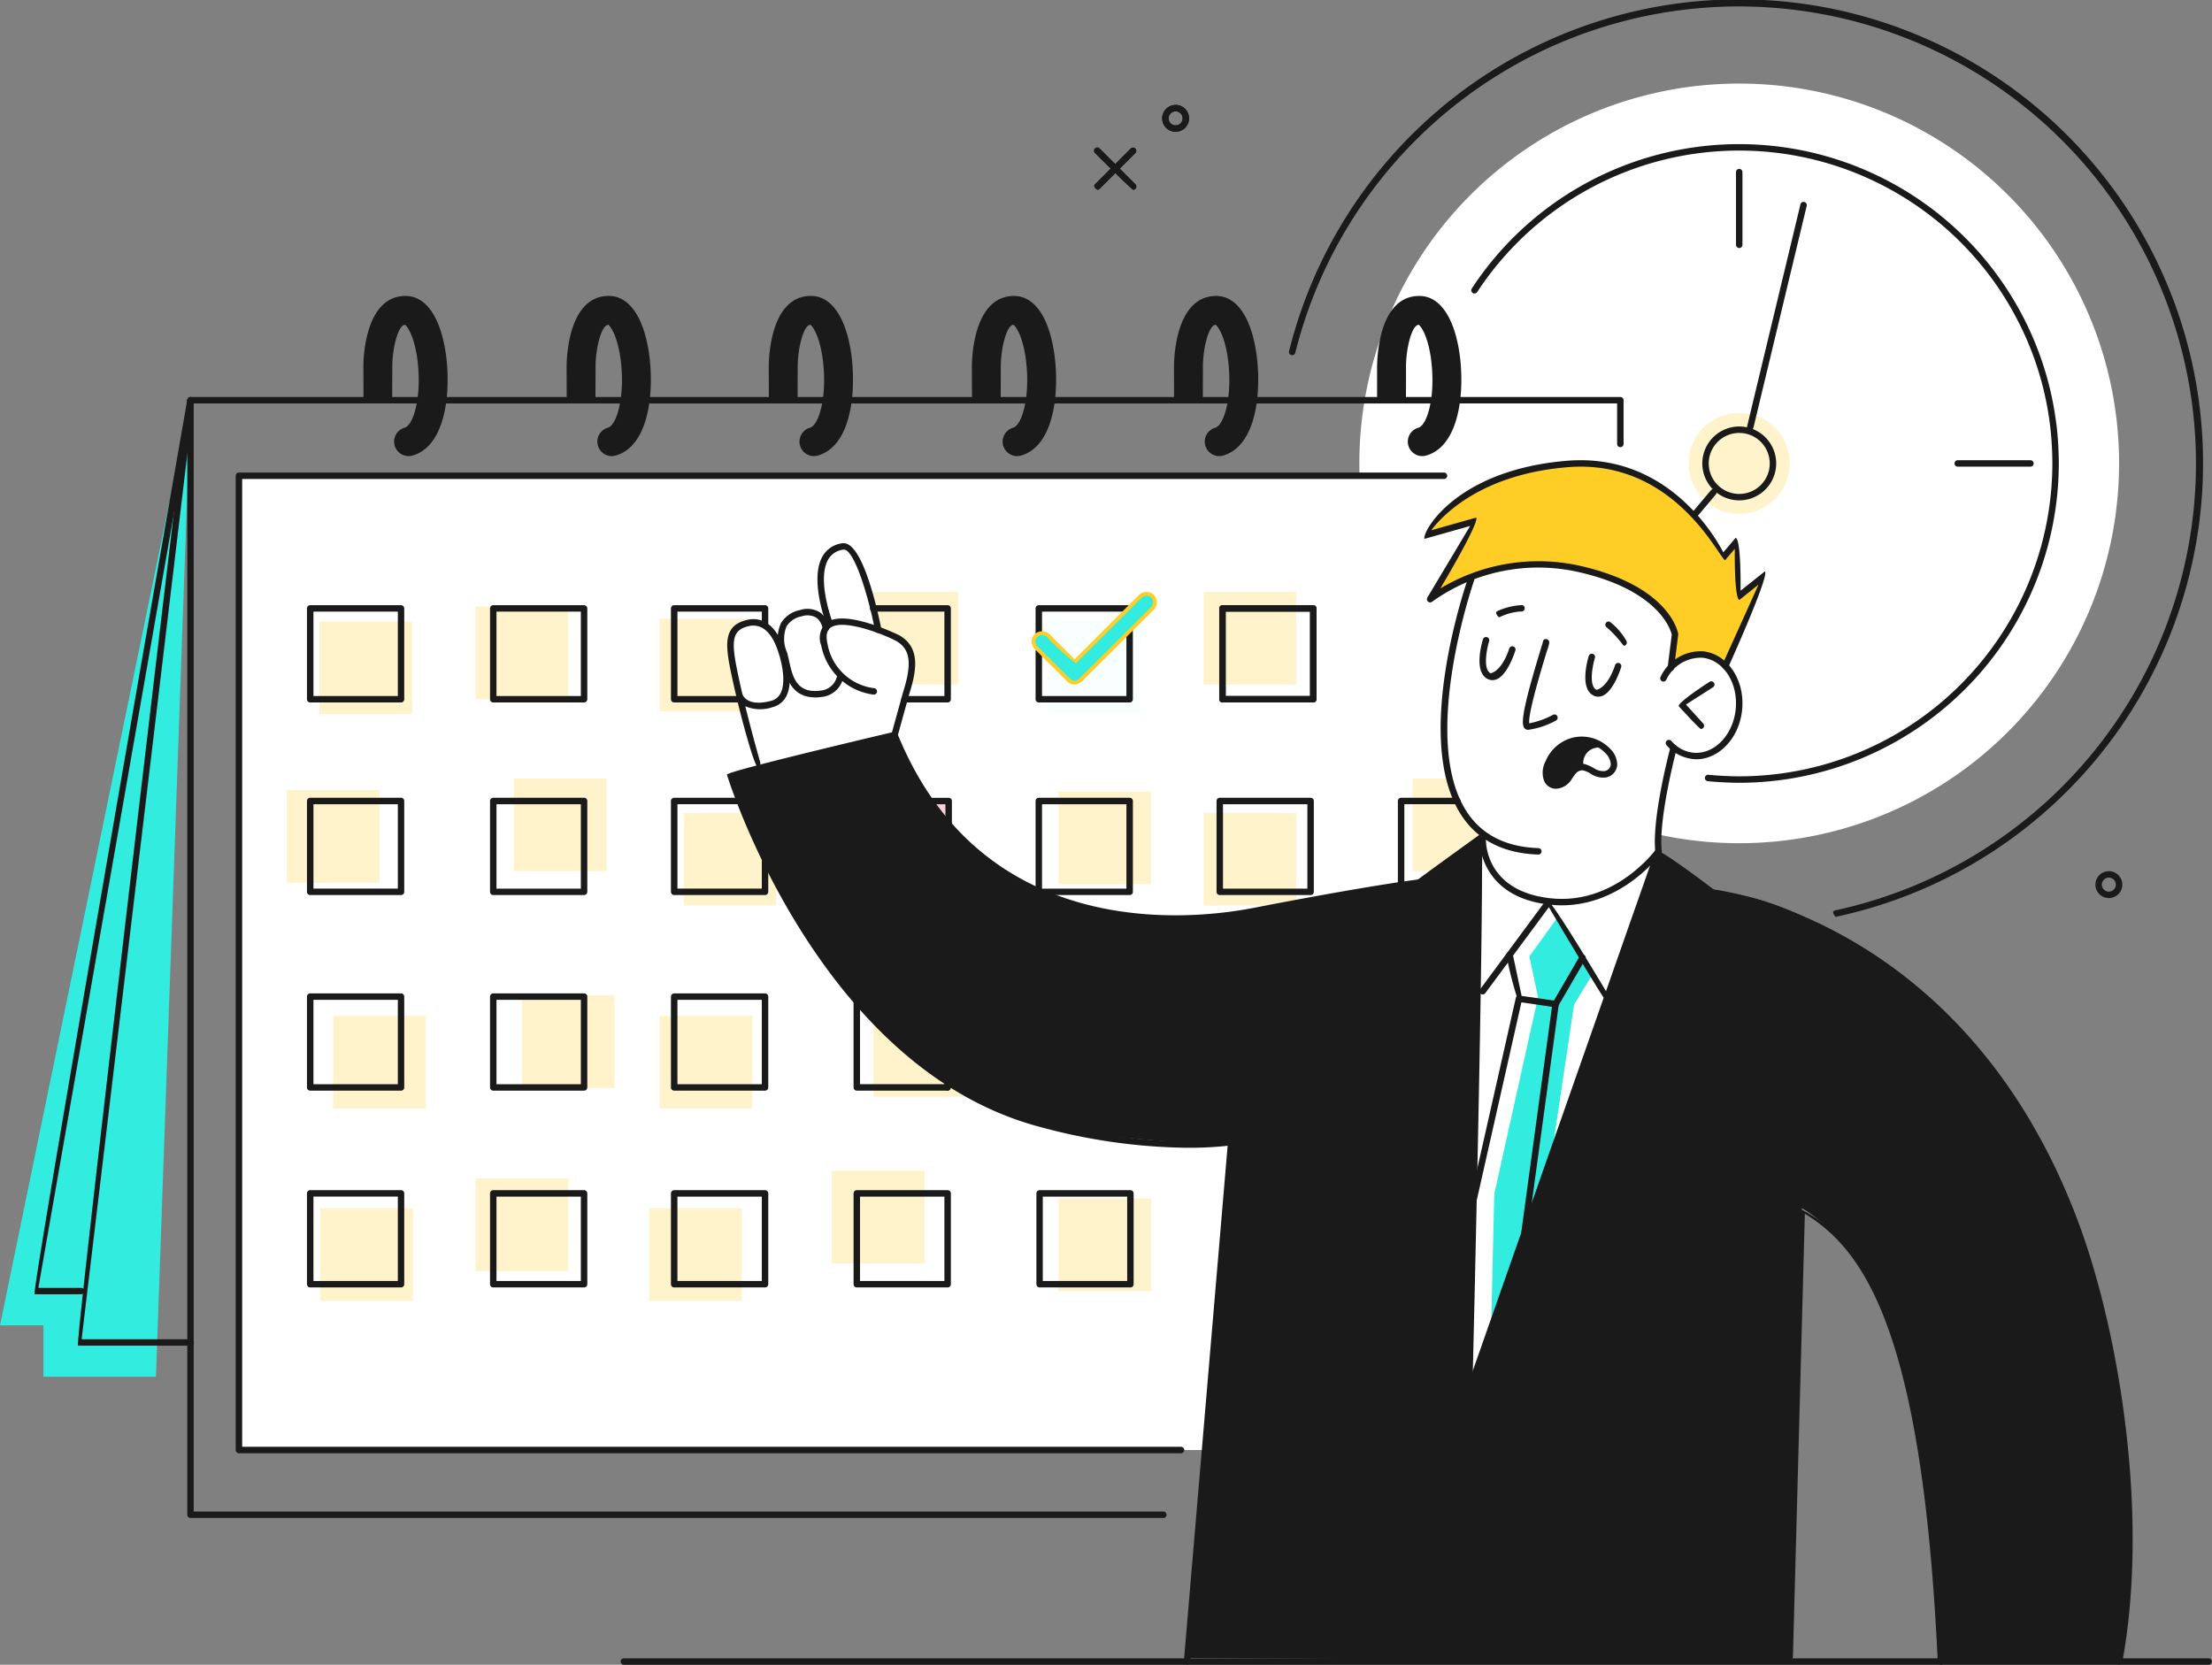 <svg id="Grupo_1015480" data-name="Grupo 1015480" xmlns="http://www.w3.org/2000/svg" xmlns:xlink="http://www.w3.org/1999/xlink" width="255.333" height="192.188" viewBox="0 0 255.333 192.188">
  <rect x="0" y="0" width="255.333" height="192.188" fill="#808080" stroke="none"/>
  <defs>
    <clipPath id="clip-path">
      <rect id="Rectángulo_346045" data-name="Rectángulo 346045" width="255.333" height="192.188" fill="none"/>
    </clipPath>
    <clipPath id="clip-path-3">
      <rect id="Rectángulo_346001" data-name="Rectángulo 346001" width="10.697" height="10.698" fill="none"/>
    </clipPath>
    <clipPath id="clip-path-4">
      <rect id="Rectángulo_346003" data-name="Rectángulo 346003" width="10.697" height="10.697" fill="none"/>
    </clipPath>
    <clipPath id="clip-path-5">
      <rect id="Rectángulo_346005" data-name="Rectángulo 346005" width="10.696" height="10.698" fill="none"/>
    </clipPath>
    <clipPath id="clip-path-6">
      <rect id="Rectángulo_346007" data-name="Rectángulo 346007" width="10.696" height="10.696" fill="none"/>
    </clipPath>
    <clipPath id="clip-path-8">
      <rect id="Rectángulo_346012" data-name="Rectángulo 346012" width="10.696" height="10.699" fill="none"/>
    </clipPath>
    <clipPath id="clip-path-9">
      <rect id="Rectángulo_346013" data-name="Rectángulo 346013" width="11.66" height="11.66" fill="none"/>
    </clipPath>
    <clipPath id="clip-path-10">
      <rect id="Rectángulo_346015" data-name="Rectángulo 346015" width="10.698" height="10.697" fill="none"/>
    </clipPath>
    <clipPath id="clip-path-11">
      <rect id="Rectángulo_346017" data-name="Rectángulo 346017" width="10.698" height="10.698" fill="none"/>
    </clipPath>
    <clipPath id="clip-path-12">
      <rect id="Rectángulo_346019" data-name="Rectángulo 346019" width="10.697" height="10.697" fill="#e4fdfb"/>
    </clipPath>
    <clipPath id="clip-path-14">
      <rect id="Rectángulo_346023" data-name="Rectángulo 346023" width="10.696" height="10.697" fill="none"/>
    </clipPath>
    <clipPath id="clip-path-17">
      <rect id="Rectángulo_346029" data-name="Rectángulo 346029" width="10.697" height="10.696" fill="none"/>
    </clipPath>
  </defs>
  <g id="Grupo_1015479" data-name="Grupo 1015479" clip-path="url(#clip-path)">
    <g id="Grupo_1015478" data-name="Grupo 1015478">
      <g id="Grupo_1015477" data-name="Grupo 1015477" clip-path="url(#clip-path)">
        <path id="Trazado_606054" data-name="Trazado 606054" d="M219.445,51.952A43.848,43.848,0,1,1,175.6,8.1a43.848,43.848,0,0,1,43.847,43.847" transform="translate(25.162 1.548)" fill="#fff"/>
        <rect id="Rectángulo_345999" data-name="Rectángulo 345999" width="150.183" height="112.471" transform="translate(27.581 54.927)" fill="#fff"/>
        <g id="Grupo_1015413" data-name="Grupo 1015413" transform="translate(163.05 89.869)" opacity="0.24">
          <g id="Grupo_1015412" data-name="Grupo 1015412">
            <g id="Grupo_1015411" data-name="Grupo 1015411" clip-path="url(#clip-path-3)">
              <rect id="Rectángulo_346000" data-name="Rectángulo 346000" width="10.697" height="10.697" transform="translate(0 0.001)" fill="#ffce26"/>
            </g>
          </g>
        </g>
        <g id="Grupo_1015416" data-name="Grupo 1015416" transform="translate(76.147 71.445)" opacity="0.24">
          <g id="Grupo_1015415" data-name="Grupo 1015415">
            <g id="Grupo_1015414" data-name="Grupo 1015414" clip-path="url(#clip-path-4)">
              <rect id="Rectángulo_346002" data-name="Rectángulo 346002" width="10.696" height="10.697" transform="translate(0.001 0)" fill="#ffce26"/>
            </g>
          </g>
        </g>
        <g id="Grupo_1015419" data-name="Grupo 1015419" transform="translate(99.919 68.325)" opacity="0.24">
          <g id="Grupo_1015418" data-name="Grupo 1015418">
            <g id="Grupo_1015417" data-name="Grupo 1015417" clip-path="url(#clip-path-5)">
              <rect id="Rectángulo_346004" data-name="Rectángulo 346004" width="10.696" height="10.697" transform="translate(0)" fill="#ffce26"/>
            </g>
          </g>
        </g>
        <g id="Grupo_1015422" data-name="Grupo 1015422" transform="translate(78.916 93.846)" opacity="0.24">
          <g id="Grupo_1015421" data-name="Grupo 1015421">
            <g id="Grupo_1015420" data-name="Grupo 1015420" clip-path="url(#clip-path-6)">
              <rect id="Rectángulo_346006" data-name="Rectángulo 346006" width="10.696" height="10.696" transform="translate(0 -0.001)" fill="#ffce26"/>
            </g>
          </g>
        </g>
        <rect id="Rectángulo_346008" data-name="Rectángulo 346008" width="10.696" height="10.697" transform="translate(98.512 92.279)" fill="#f4d4d7"/>
        <g id="Grupo_1015425" data-name="Grupo 1015425" transform="translate(76.147 117.276)" opacity="0.24">
          <g id="Grupo_1015424" data-name="Grupo 1015424">
            <g id="Grupo_1015423" data-name="Grupo 1015423" clip-path="url(#clip-path-3)">
              <rect id="Rectángulo_346009" data-name="Rectángulo 346009" width="10.696" height="10.697" transform="translate(0.001 0.001)" fill="#ffce26"/>
            </g>
          </g>
        </g>
        <g id="Grupo_1015428" data-name="Grupo 1015428" transform="translate(100.812 115.915)" opacity="0.24">
          <g id="Grupo_1015427" data-name="Grupo 1015427">
            <g id="Grupo_1015426" data-name="Grupo 1015426" clip-path="url(#clip-path-8)">
              <rect id="Rectángulo_346011" data-name="Rectángulo 346011" width="10.696" height="10.699" transform="translate(0 0)" fill="#ffce26"/>
            </g>
          </g>
        </g>
        <g id="Grupo_1015431" data-name="Grupo 1015431" transform="translate(194.93 47.67)" opacity="0.24">
          <g id="Grupo_1015430" data-name="Grupo 1015430">
            <g id="Grupo_1015429" data-name="Grupo 1015429" clip-path="url(#clip-path-9)">
              <path id="Trazado_606055" data-name="Trazado 606055" d="M175.331,45.856a5.83,5.83,0,1,1-5.83-5.83,5.829,5.829,0,0,1,5.83,5.83" transform="translate(-163.671 -40.026)" fill="#ffce26"/>
            </g>
          </g>
        </g>
        <path id="Trazado_606056" data-name="Trazado 606056" d="M57.865,40.6s.012-3.785.012-3.821c0-1.81.578-5.187,1.941-5.187.338,0,1.323,1.206,1.751,4.193.052.367.089.734.118,1.1.287,3.581-.526,6.911-1.881,7.291a1.294,1.294,0,0,0-.908,1.6,1.323,1.323,0,0,0,1.271.941c3.649-.973,4.426-5.962,4.171-9.835-.033-.509-.083-1-.149-1.458C63.6,31.342,62.012,29,59.818,29c-4.46,0-4.59,6.983-4.59,7.78,0,.035.012,3.821.012,3.821Z" transform="translate(10.548 5.538)" fill="#1a1a1a"/>
        <path id="Trazado_606057" data-name="Trazado 606057" d="M77.5,40.6s.011-3.785.011-3.821c0-1.81.576-5.187,1.941-5.187.338,0,1.323,1.206,1.75,4.193.055.367.092.734.12,1.1.286,3.581-.526,6.911-1.881,7.291a1.292,1.292,0,0,0-.908,1.6,1.322,1.322,0,0,0,1.271.941c3.649-.973,4.426-5.962,4.171-9.835-.033-.509-.085-1-.15-1.458C83.242,31.342,81.65,29,79.455,29c-4.46,0-4.589,6.983-4.589,7.78,0,.035.011,3.821.011,3.821Z" transform="translate(14.298 5.538)" fill="#1a1a1a"/>
        <path id="Trazado_606058" data-name="Trazado 606058" d="M97.068,40.6s.011-3.785.011-3.821c0-1.81.578-5.187,1.943-5.187.336,0,1.32,1.206,1.75,4.193.051.367.089.734.118,1.1.287,3.581-.526,6.911-1.881,7.291a1.294,1.294,0,0,0-.908,1.6,1.322,1.322,0,0,0,1.271.941c3.649-.973,4.426-5.962,4.171-9.835-.033-.509-.083-1-.15-1.458-.586-4.083-2.18-6.425-4.371-6.425-4.464,0-4.59,6.983-4.59,7.78,0,.035.011,3.821.011,3.821Z" transform="translate(18.035 5.538)" fill="#1a1a1a"/>
        <path id="Trazado_606059" data-name="Trazado 606059" d="M116.66,40.6s.012-3.785.012-3.821c0-1.81.576-5.187,1.941-5.187.338,0,1.322,1.206,1.75,4.193.052.367.09.734.119,1.1.287,3.581-.526,6.911-1.881,7.291a1.292,1.292,0,0,0-.908,1.6,1.321,1.321,0,0,0,1.271.941c3.649-.973,4.426-5.962,4.171-9.835-.033-.509-.083-1-.151-1.458C122.4,31.342,120.8,29,118.613,29c-4.461,0-4.59,6.983-4.59,7.78,0,.035.011,3.821.011,3.821Z" transform="translate(21.777 5.538)" fill="#1a1a1a"/>
        <path id="Trazado_606060" data-name="Trazado 606060" d="M136.343,40.6s.011-3.785.011-3.821c0-1.81.578-5.187,1.943-5.187.337,0,1.321,1.206,1.75,4.193.054.367.089.734.119,1.1.287,3.581-.528,6.911-1.881,7.291a1.3,1.3,0,0,0-.91,1.6,1.326,1.326,0,0,0,1.273.941c3.649-.973,4.425-5.962,4.17-9.835-.033-.509-.082-1-.149-1.458C142.082,31.342,140.489,29,138.3,29c-4.461,0-4.59,6.983-4.59,7.78,0,.035.01,3.821.01,3.821Z" transform="translate(25.536 5.538)" fill="#1a1a1a"/>
        <path id="Trazado_606061" data-name="Trazado 606061" d="M38.092,40.6s.011-3.785.011-3.821c0-1.81.578-5.187,1.944-5.187.336,0,1.321,1.206,1.75,4.193.051.367.089.734.118,1.1.286,3.581-.526,6.911-1.881,7.291a1.291,1.291,0,0,0-.908,1.6,1.323,1.323,0,0,0,1.272.941c3.647-.973,4.425-5.962,4.17-9.835-.033-.509-.083-1-.151-1.458C43.832,31.342,42.239,29,40.046,29c-4.463,0-4.591,6.983-4.591,7.78,0,.035.012,3.821.012,3.821Z" transform="translate(6.771 5.538)" fill="#1a1a1a"/>
        <path id="Trazado_606062" data-name="Trazado 606062" d="M142.861,56.229s-3.728,14.442-2.782,20.115,2.278,7.357,4.352,9.754l.166,1.727s.869,5.552,7.5,5.775a15.47,15.47,0,0,0,12.618-5.775s.33-7.35,1.748-11.968c0,0,2.518,1.927,4.585.445a6.25,6.25,0,0,0,2.983-4.915c.1-1.8-.622-5.535-3.244-6.06a6.105,6.105,0,0,0-4.706,1.22l.381-3.855s-.317-5.763-10.818-7.447c-9.515-1.527-12.789.985-12.789.985" transform="translate(26.724 10.457)" fill="#fff"/>
        <path id="Trazado_606063" data-name="Trazado 606063" d="M138.584,60.513s3.125-2.964,9.59-3.733,9.989.749,11.981,1.64,6.019,2.938,6.647,6.153l-.381,3.855A5.3,5.3,0,0,1,170,66.965a2.837,2.837,0,0,1,2.886,1.464l4.47-10.581-2.982,2.371L174.13,53.8l-1.686,2.05s-4.529-10.141-15.123-10.88-16.615,4.384-19.15,7.986l5.854-1.408s-5.084,7.749-5.44,8.968" transform="translate(26.389 8.575)" fill="#ffce26"/>
        <path id="Trazado_606064" data-name="Trazado 606064" d="M150.223,88.3s-12.253,2.277-20.59,3.565S113.07,93.2,102.85,87.441C93.421,82.136,89.743,71.25,89.743,71.25L70.752,75.707s4.859,14.016,12.284,23.455,15.918,16.587,27.879,17.977,15.812,1.372,17.686,1.109l-5.089,59.536,69.566.424,1.392-52.339s9.622,4.847,12.869,22.942,3.2,29.4,3.2,29.4H231.1a98.2,98.2,0,0,0-2.239-41.381c-6.117-22.822-16.8-33.769-27.706-40.938s-17.014-6.461-17.014-6.461l-6.207-4.754L156.187,146.5l1.453-63.549Z" transform="translate(13.513 13.608)" fill="#1a1a1a"/>
        <path id="Trazado_606065" data-name="Trazado 606065" d="M143.979,81.422s-.428,6.336,7.632,7.085A13.626,13.626,0,0,0,163.8,83.1l-21.309,61.454Z" transform="translate(27.213 15.551)" fill="#fff"/>
        <path id="Trazado_606066" data-name="Trazado 606066" d="M152.256,88.844l-3.324,4.606,1,4.7-5.05,22.718-.353,14.915,7.055-19.917,2.507-16.854,2.115-3.48Z" transform="translate(27.604 16.968)" fill="#33ece0"/>
        <path id="Trazado_606067" data-name="Trazado 606067" d="M21.99,38.757,18,151.528H5.016V145.6H0Z" transform="translate(0 7.402)" fill="#33ece0"/>
        <path id="Trazado_606068" data-name="Trazado 606068" d="M155.539,72.01s-1.885.964-1.729,2.714a4.884,4.884,0,0,0-1.081,1.037c-.563.716-1.539,1.84-2.551.827s.044-2.674.659-3.381,2.9-2.1,4.7-1.2" transform="translate(28.601 13.697)" fill="#1a1a1a"/>
        <g id="Grupo_1015434" data-name="Grupo 1015434" transform="translate(36.874 71.751)" opacity="0.24">
          <g id="Grupo_1015433" data-name="Grupo 1015433">
            <g id="Grupo_1015432" data-name="Grupo 1015432" clip-path="url(#clip-path-10)">
              <rect id="Rectángulo_346014" data-name="Rectángulo 346014" width="10.697" height="10.697" transform="translate(0)" fill="#ffce26"/>
            </g>
          </g>
        </g>
        <g id="Grupo_1015437" data-name="Grupo 1015437" transform="translate(54.901 70.025)" opacity="0.24">
          <g id="Grupo_1015436" data-name="Grupo 1015436">
            <g id="Grupo_1015435" data-name="Grupo 1015435" clip-path="url(#clip-path-11)">
              <rect id="Rectángulo_346016" data-name="Rectángulo 346016" width="10.697" height="10.697" transform="translate(0 0)" fill="#ffce26"/>
            </g>
          </g>
        </g>
        <g id="Grupo_1015440" data-name="Grupo 1015440" transform="translate(120.963 71.656)" opacity="0.24">
          <g id="Grupo_1015439" data-name="Grupo 1015439">
            <g id="Grupo_1015438" data-name="Grupo 1015438" clip-path="url(#clip-path-12)">
              <rect id="Rectángulo_346018" data-name="Rectángulo 346018" width="10.696" height="10.697" transform="translate(0.001 -0.001)" fill="#e4fdfb"/>
            </g>
          </g>
        </g>
        <g id="Grupo_1015443" data-name="Grupo 1015443" transform="translate(138.937 68.325)" opacity="0.24">
          <g id="Grupo_1015442" data-name="Grupo 1015442">
            <g id="Grupo_1015441" data-name="Grupo 1015441" clip-path="url(#clip-path-3)">
              <rect id="Rectángulo_346020" data-name="Rectángulo 346020" width="10.696" height="10.697" transform="translate(0.001)" fill="#ffce26"/>
            </g>
          </g>
        </g>
        <g id="Grupo_1015446" data-name="Grupo 1015446" transform="translate(33.105 91.206)" opacity="0.24">
          <g id="Grupo_1015445" data-name="Grupo 1015445">
            <g id="Grupo_1015444" data-name="Grupo 1015444" clip-path="url(#clip-path-14)">
              <rect id="Rectángulo_346022" data-name="Rectángulo 346022" width="10.696" height="10.697" transform="translate(0 0)" fill="#ffce26"/>
            </g>
          </g>
        </g>
        <g id="Grupo_1015449" data-name="Grupo 1015449" transform="translate(59.328 89.869)" opacity="0.24">
          <g id="Grupo_1015448" data-name="Grupo 1015448">
            <g id="Grupo_1015447" data-name="Grupo 1015447" clip-path="url(#clip-path-3)">
              <rect id="Rectángulo_346024" data-name="Rectángulo 346024" width="10.696" height="10.697" transform="translate(0 0.001)" fill="#ffce26"/>
            </g>
          </g>
        </g>
        <g id="Grupo_1015452" data-name="Grupo 1015452" transform="translate(122.185 91.383)" opacity="0.24">
          <g id="Grupo_1015451" data-name="Grupo 1015451">
            <g id="Grupo_1015450" data-name="Grupo 1015450" clip-path="url(#clip-path-4)">
              <rect id="Rectángulo_346026" data-name="Rectángulo 346026" width="10.696" height="10.697" transform="translate(0.001 -0.001)" fill="#ffce26"/>
            </g>
          </g>
        </g>
        <g id="Grupo_1015455" data-name="Grupo 1015455" transform="translate(138.937 93.846)" opacity="0.24">
          <g id="Grupo_1015454" data-name="Grupo 1015454">
            <g id="Grupo_1015453" data-name="Grupo 1015453" clip-path="url(#clip-path-17)">
              <rect id="Rectángulo_346028" data-name="Rectángulo 346028" width="10.696" height="10.696" transform="translate(0.001 -0.001)" fill="#ffce26"/>
            </g>
          </g>
        </g>
        <g id="Grupo_1015458" data-name="Grupo 1015458" transform="translate(38.453 117.276)" opacity="0.24">
          <g id="Grupo_1015457" data-name="Grupo 1015457">
            <g id="Grupo_1015456" data-name="Grupo 1015456" clip-path="url(#clip-path-3)">
              <rect id="Rectángulo_346030" data-name="Rectángulo 346030" width="10.696" height="10.697" transform="translate(0.001 0.001)" fill="#ffce26"/>
            </g>
          </g>
        </g>
        <g id="Grupo_1015461" data-name="Grupo 1015461" transform="translate(60.25 114.909)" opacity="0.24">
          <g id="Grupo_1015460" data-name="Grupo 1015460">
            <g id="Grupo_1015459" data-name="Grupo 1015459" clip-path="url(#clip-path-10)">
              <rect id="Rectángulo_346032" data-name="Rectángulo 346032" width="10.697" height="10.697" transform="translate(0.001 -0.001)" fill="#ffce26"/>
            </g>
          </g>
        </g>
        <g id="Grupo_1015464" data-name="Grupo 1015464" transform="translate(36.968 139.477)" opacity="0.24">
          <g id="Grupo_1015463" data-name="Grupo 1015463">
            <g id="Grupo_1015462" data-name="Grupo 1015462" clip-path="url(#clip-path-3)">
              <rect id="Rectángulo_346034" data-name="Rectángulo 346034" width="10.697" height="10.697" transform="translate(0 0.001)" fill="#ffce26"/>
            </g>
          </g>
        </g>
        <g id="Grupo_1015467" data-name="Grupo 1015467" transform="translate(54.901 136.049)" opacity="0.24">
          <g id="Grupo_1015466" data-name="Grupo 1015466">
            <g id="Grupo_1015465" data-name="Grupo 1015465" clip-path="url(#clip-path-11)">
              <rect id="Rectángulo_346036" data-name="Rectángulo 346036" width="10.697" height="10.697" transform="translate(0 0.001)" fill="#ffce26"/>
            </g>
          </g>
        </g>
        <g id="Grupo_1015470" data-name="Grupo 1015470" transform="translate(74.933 139.477)" opacity="0.24">
          <g id="Grupo_1015469" data-name="Grupo 1015469">
            <g id="Grupo_1015468" data-name="Grupo 1015468" clip-path="url(#clip-path-5)">
              <rect id="Rectángulo_346038" data-name="Rectángulo 346038" width="10.696" height="10.697" transform="translate(-0.001 0.001)" fill="#ffce26"/>
            </g>
          </g>
        </g>
        <g id="Grupo_1015473" data-name="Grupo 1015473" transform="translate(96.025 135.156)" opacity="0.24">
          <g id="Grupo_1015472" data-name="Grupo 1015472">
            <g id="Grupo_1015471" data-name="Grupo 1015471" clip-path="url(#clip-path-3)">
              <rect id="Rectángulo_346040" data-name="Rectángulo 346040" width="10.696" height="10.697" transform="translate(0.001 0)" fill="#ffce26"/>
            </g>
          </g>
        </g>
        <g id="Grupo_1015476" data-name="Grupo 1015476" transform="translate(122.185 138.343)" opacity="0.24">
          <g id="Grupo_1015475" data-name="Grupo 1015475">
            <g id="Grupo_1015474" data-name="Grupo 1015474" clip-path="url(#clip-path-3)">
              <rect id="Rectángulo_346042" data-name="Rectángulo 346042" width="10.696" height="10.697" transform="translate(0.001 0.001)" fill="#ffce26"/>
            </g>
          </g>
        </g>
        <path id="Trazado_606069" data-name="Trazado 606069" d="M104.868,65.45l-3.448-3.32-.971.318-.277.977,3.95,4.051.746.33.792-.485,8.367-8.287V57.72l-1.351-.164Z" transform="translate(19.132 10.992)" fill="#3a3a3a"/>
        <path id="Trazado_606070" data-name="Trazado 606070" d="M74.042,78.43l-3.29-13.564s-.021-2.659,1.645-2.933,2.9.1,3.661,1.629.763,1.866.763,1.529-.675-3.432,1.519-4.221,3.151.113,3.432,1.407l.429-.542s-3.043-7.22,1.276-8.769c0,0,1.391-.424,2.686,3.4A40.763,40.763,0,0,1,87.8,62.334a6.879,6.879,0,0,0,1.744.9,3.443,3.443,0,0,1,2.195,2.926c0,1.408-1.989,8.586-1.989,8.586Z" transform="translate(13.513 10.113)" fill="#fff"/>
        <path id="Trazado_606071" data-name="Trazado 606071" d="M110.546,19.175c-.263-.108-4.4-4.241-4.4-4.241a.374.374,0,0,1,0-.528.378.378,0,0,1,.528,0l4.13,4.133a.372.372,0,0,1-.262.636" transform="translate(20.253 2.731)" fill="#1a1a1a"/>
        <path id="Trazado_606072" data-name="Trazado 606072" d="M106.411,19.175c-.409-.255-.409-.491-.263-.636l4.132-4.133a.373.373,0,0,1,.526.528l-4.132,4.133a.376.376,0,0,1-.263.108" transform="translate(20.256 2.731)" fill="#1a1a1a"/>
        <path id="Trazado_606073" data-name="Trazado 606073" d="M114.19,13.274a1.552,1.552,0,1,1,1.552-1.552,1.555,1.555,0,0,1-1.552,1.552m0-2.361a.809.809,0,1,0,.808.809.81.81,0,0,0-.808-.809" transform="translate(21.512 1.942)" fill="#1a1a1a"/>
        <path id="Trazado_606074" data-name="Trazado 606074" d="M204.64,87.548a1.552,1.552,0,1,1,1.552-1.553,1.554,1.554,0,0,1-1.552,1.553m0-2.361a.809.809,0,1,0,.809.807.81.81,0,0,0-.809-.807" transform="translate(38.787 16.128)" fill="#1a1a1a"/>
        <path id="Trazado_606075" data-name="Trazado 606075" d="M86.24,63.019a.372.372,0,0,1-.366-.3c-.909-4.611-2.53-9.5-3.648-9.321a2.3,2.3,0,0,0-1.753,1.125c-1.342,2.293.438,7.089.455,7.136a.372.372,0,1,1-.7.262c-.079-.21-1.92-5.178-.4-7.774a3.037,3.037,0,0,1,2.284-1.486c2.265-.311,4.016,7.5,4.49,9.913a.372.372,0,0,1-.293.437.364.364,0,0,1-.071.007" transform="translate(15.132 10.056)" fill="#1a1a1a"/>
        <path id="Trazado_606076" data-name="Trazado 606076" d="M152.887,89.023a12.653,12.653,0,0,1-1.495-.088c-8.075-.946-8-7.4-8-7.464a.37.37,0,0,1,.372-.362.374.374,0,0,1,.372.381c0,.238-.043,5.842,7.341,6.706,7.514.891,12.227-5.557,12.273-5.623a.373.373,0,1,1,.606.434c-.046.063-4.392,6.016-11.472,6.016" transform="translate(27.387 15.491)" fill="#1a1a1a"/>
        <path id="Trazado_606077" data-name="Trazado 606077" d="M151.064,77.423a1.522,1.522,0,0,1-1.349-.83,2.77,2.77,0,0,1,.139-2.355,4.632,4.632,0,0,1,3.1-2.709,4.522,4.522,0,0,1,4.328,1.251,2.655,2.655,0,0,1,.841,1.819,1.565,1.565,0,0,1-1.654,1.533,2.564,2.564,0,0,1-1.279-.362,2.918,2.918,0,0,0-1.111-.491c-.5.1-.619.13-1.217,1.042a2.25,2.25,0,0,1-1.8,1.1m2.982-5.28a4.083,4.083,0,0,0-.922.108,3.893,3.893,0,0,0-2.588,2.284,2.137,2.137,0,0,0-.175,1.689c.41.722,1.355.487,1.877-.311.694-1.064.947-1.208,1.442-1.323.443-.11.8-.093,1.882.532a1.832,1.832,0,0,0,.905.263.83.83,0,0,0,.911-.827,2,2,0,0,0-.637-1.268,3.743,3.743,0,0,0-2.7-1.148" transform="translate(28.555 13.637)" fill="#1a1a1a"/>
        <path id="Trazado_606078" data-name="Trazado 606078" d="M153.222,75.071a.373.373,0,0,1-.373-.351,2.522,2.522,0,0,1,2.26-2.875.359.359,0,0,1,.4.339.372.372,0,0,1-.339.4,1.779,1.779,0,0,0-1.578,2.093.371.371,0,0,1-.351.392Z" transform="translate(29.191 13.721)" fill="#1a1a1a"/>
        <path id="Trazado_606079" data-name="Trazado 606079" d="M150.9,87.988c-3.927-.13-6.868-1.594-8.754-4.351-5.894-8.612.375-26.773.644-27.543a.366.366,0,0,1,.476-.226.372.372,0,0,1,.227.474c-.065.183-6.416,18.575-.734,26.876,1.744,2.549,4.486,3.9,8.151,4.026a.372.372,0,0,1-.012.744" transform="translate(26.667 10.666)" fill="#1a1a1a"/>
        <path id="Trazado_606080" data-name="Trazado 606080" d="M165.06,75.6a4.741,4.741,0,0,1-3.424-1.627.371.371,0,0,1,.559-.49,3.834,3.834,0,0,0,2.542,1.357c2.411.231,4.612-2.054,4.891-5.077s-1.459-5.663-3.877-5.886a4.4,4.4,0,0,0-4.145,2.559.372.372,0,0,1-.655-.353,5.114,5.114,0,0,1,4.869-2.95c2.824.262,4.866,3.267,4.55,6.7-.3,3.27-2.644,5.768-5.309,5.768" transform="translate(30.731 12.054)" fill="#1a1a1a"/>
        <path id="Trazado_606081" data-name="Trazado 606081" d="M160.811,84.872a.374.374,0,0,1-.37-.333c-.413-3.924,1.671-11.772,1.759-12.1a.372.372,0,1,1,.719.193c-.02.079-2.137,8.046-1.738,11.834a.373.373,0,0,1-.331.409.231.231,0,0,1-.039,0" transform="translate(30.632 13.781)" fill="#1a1a1a"/>
        <path id="Trazado_606082" data-name="Trazado 606082" d="M166.5,68.951a.381.381,0,0,1-.369-.418l.478-3.784c-.114-.5-1.422-5.074-10.639-7.2a21.016,21.016,0,0,0-17.018,3.394.372.372,0,0,1-.555-.478l4.938-8.264-5.275,1.488c-.269-.836,3.666-7.956,16.44-9.015,11.279-.935,16.843,8.251,18.059,10.569l1.427-1.679c.656.248.563,6.11.563,6.11l2.814-2.238c.572.443-4.233,11.076-4.233,11.076a.372.372,0,0,1-.679-.306l4.171-9.23L174.4,60.749c-.6-.3-.516-5.908-.516-5.908l-1.121,1.318c-.675-.208-5.862-11.768-18.2-10.742-9.8.813-14.279,5.394-15.722,7.279l5.193-1.464c.422.55-4.139,8.181-4.139,8.181a22,22,0,0,1,16.243-2.587c10.244,2.362,11.182,7.628,11.217,7.85,0,.1-.484,3.949-.484,3.949a.371.371,0,0,1-.369.325" transform="translate(26.365 8.52)" fill="#1a1a1a"/>
        <path id="Trazado_606083" data-name="Trazado 606083" d="M115.111,171.1a.378.378,0,0,1-.37-.4l5.09-59.96a.357.357,0,0,1,.4-.339.372.372,0,0,1,.339.4l-5.089,59.96a.373.373,0,0,1-.372.341" transform="translate(21.914 21.085)" fill="#1a1a1a"/>
        <path id="Trazado_606084" data-name="Trazado 606084" d="M190.977,169.823a.372.372,0,0,1-.372-.355c-1.75-37.807-8.349-47.449-15.338-51.715l-1.376,51.137a.421.421,0,0,1-.382.362.372.372,0,0,1-.362-.382L174.54,117.1c9.075,4.556,15.1,15.371,16.808,52.332a.373.373,0,0,1-.354.389Z" transform="translate(33.069 22.365)" fill="#1a1a1a"/>
        <path id="Trazado_606085" data-name="Trazado 606085" d="M212.974,175.726a.386.386,0,0,1-.366-.441c3.1-16.743-.357-37.648-4.888-49.986-12.866-35.046-41.456-38.326-41.744-38.356a.37.37,0,0,1-.331-.407.347.347,0,0,1,.406-.332c.293.029,29.344,3.362,42.368,38.838,4.564,12.43,8.05,33.5,4.92,50.38a.371.371,0,0,1-.366.3" transform="translate(31.636 16.463)" fill="#1a1a1a"/>
        <path id="Trazado_606086" data-name="Trazado 606086" d="M123.615,118.957a67.117,67.117,0,0,1-16.863-2.365c-25.778-6.7-36.2-40.378-36.3-40.719.272-.468,19.264-4.926,19.264-4.926a.371.371,0,0,1,.43.223c9.8,24.147,33.911,21.485,41.064,20.1,13.614-2.642,18.975-3.28,19.028-3.286a.367.367,0,0,1,.412.326.372.372,0,0,1-.326.413c-.052.006-5.4.643-18.974,3.275-7.265,1.411-31.68,4.1-41.773-20.256L71.287,76.038c1.223,3.719,11.75,33.617,35.652,39.836,11.931,3.1,20.106,2.555,24.862,1.552a.363.363,0,0,1,.442.287.372.372,0,0,1-.287.441,40.449,40.449,0,0,1-8.341.8" transform="translate(13.455 13.548)" fill="#1a1a1a"/>
        <path id="Trazado_606087" data-name="Trazado 606087" d="M142.449,145.211c-.338-.132-.412-.322-.351-.5l21.858-62.3c.578-.171,6.786,4.583,6.786,4.583.13.193,4.915,16.509,4.915,16.509-.336.478-10.871,1.066-10.871,1.066l2.251,8.388c-.064.323-24.293,32.1-24.293,32.1a.37.37,0,0,1-.3.147M164.49,83.15l-20.91,59.593,22.691-29.763-2.322-8.654c.338-.468,10.863-1.058,10.863-1.058l-4.62-15.75Z" transform="translate(27.135 15.74)" fill="#1a1a1a"/>
        <path id="Trazado_606088" data-name="Trazado 606088" d="M144.351,145.516c-.362-.286-8.285-33.48-8.285-33.48.018-.229,3.376-8.317,3.376-8.317l-7.316-2.8c-.207-.5,6.036-14.6,6.036-14.6.123-.151,7.539-5.5,7.539-5.5.59.311-.979,64.335-.979,64.335a.371.371,0,0,1-.333.361.2.2,0,0,1-.038,0m-7.533-33.533,7.23,30.293,1.48-60.415L138.8,86.712l-6.043,13.65,7.308,2.8c.21.491-3.249,8.822-3.249,8.822" transform="translate(25.234 15.435)" fill="#1a1a1a"/>
        <path id="Trazado_606089" data-name="Trazado 606089" d="M165.258,71.54c-.275-.121-2.564-2.644-2.564-2.644.075-.565,3.549-2.787,3.549-2.787a.372.372,0,1,1,.4.626l-3.1,1.987,1.992,2.195a.373.373,0,0,1-.026.526.367.367,0,0,1-.25.1" transform="translate(31.072 12.615)" fill="#1a1a1a"/>
        <path id="Trazado_606090" data-name="Trazado 606090" d="M148.239,72.425a.57.57,0,0,1-.493-.231c-.362-.517-.174-2.264,1.923-9.111.133-.436.224-.727.239-.8a.344.344,0,0,1,.369-.339.4.4,0,0,1,.368.4,4.478,4.478,0,0,1-.264.952c-1.809,5.9-2.133,7.845-2.046,8.377a9.339,9.339,0,0,0,2.742-.984.373.373,0,0,1,.347.66,9.362,9.362,0,0,1-3.185,1.071" transform="translate(28.189 11.83)" fill="#1a1a1a"/>
        <path id="Trazado_606091" data-name="Trazado 606091" d="M155.151,68.332a1.228,1.228,0,0,1-.509-.113c-1.716-.78-.711-4.216-.592-4.606a.373.373,0,0,1,.712.22c-.255.824-.765,3.275.188,3.709,1.112-.316,1.838-1.916,2.131-2.851a.367.367,0,0,1,.466-.244.373.373,0,0,1,.244.466c-.088.281-.891,2.755-2.121,3.3a1.271,1.271,0,0,1-.519.114" transform="translate(29.345 12.099)" fill="#1a1a1a"/>
        <path id="Trazado_606092" data-name="Trazado 606092" d="M144.894,66.727a1.222,1.222,0,0,1-.509-.112c-1.716-.779-.712-4.216-.593-4.606a.378.378,0,0,1,.466-.247.373.373,0,0,1,.247.466c-.254.824-.763,3.276.189,3.709,1.11-.314,1.835-1.915,2.129-2.851a.372.372,0,1,1,.709.224c-.087.279-.891,2.754-2.12,3.3a1.268,1.268,0,0,1-.518.113" transform="translate(27.386 11.793)" fill="#1a1a1a"/>
        <path id="Trazado_606093" data-name="Trazado 606093" d="M158.085,99.024c-.32-.183-6.683-10.945-6.683-10.945L144.066,98a.372.372,0,0,1-.6-.442l7.67-10.37c.619.032,7.269,11.279,7.269,11.279a.371.371,0,0,1-.131.509.364.364,0,0,1-.189.052" transform="translate(27.386 16.651)" fill="#1a1a1a"/>
        <path id="Trazado_606094" data-name="Trazado 606094" d="M151.684,98.669c-.054,0-4.288-.617-4.288-.617a44.732,44.732,0,0,1-1.39-5.357.372.372,0,0,1,.728-.156l1.025,4.814,3.728.538,2.981-5.126a.372.372,0,0,1,.643.375l-3.106,5.344a.373.373,0,0,1-.322.185" transform="translate(27.884 17.617)" fill="#1a1a1a"/>
        <path id="Trazado_606095" data-name="Trazado 606095" d="M147.8,124.252a.382.382,0,0,1-.369-.423l3.606-26.494a.373.373,0,1,1,.738.1l-3.608,26.493a.372.372,0,0,1-.368.322" transform="translate(28.157 18.528)" fill="#1a1a1a"/>
        <path id="Trazado_606096" data-name="Trazado 606096" d="M142.908,120.285c-.282-.054-.409-.254-.363-.454l5.2-23.041a.372.372,0,1,1,.725.164L143.271,120a.374.374,0,0,1-.363.289" transform="translate(27.222 18.43)" fill="#1a1a1a"/>
        <path id="Trazado_606097" data-name="Trazado 606097" d="M88.076,73.779c-.3-.068-.413-.273-.358-.47l1.348-4.872c1.055-3.313.83-4.96-.805-5.891-.923-.53-6.034-2.683-7.582-1.524-.438.328-.553.956-.338,1.873a6.232,6.232,0,0,0,5.37,5.1.372.372,0,0,1,.344.4.38.38,0,0,1-.4.344,7.076,7.076,0,0,1-6.044-5.676,2.365,2.365,0,0,1,.619-2.64c2.176-1.616,8.337,1.442,8.4,1.474,2.456,1.4,2,4.071,1.149,6.749l-1.345,4.858a.37.37,0,0,1-.358.273" transform="translate(15.182 11.45)" fill="#1a1a1a"/>
        <path id="Trazado_606098" data-name="Trazado 606098" d="M73.943,77.032c-.373-.318-1.817-5.339-2.733-9.511-.911-4.151-1.46-6.656,1.484-7.4,1.873-.472,3.392.629,4.273,3.106.316.886,1.276,3.918.32,5.716a2.414,2.414,0,0,1-1.6,1.239,4.361,4.361,0,0,1-3.117-.113c.823,3.344,1.717,6.449,1.728,6.489a.374.374,0,0,1-.254.462.344.344,0,0,1-.1.013M72.228,68.64c.018.065.45,1.548,3.276.819a1.667,1.667,0,0,0,1.125-.867c.646-1.215.235-3.44-.364-5.115-.52-1.461-1.532-3.1-3.388-2.636-2.072.525-1.927,2.021-.94,6.519.091.413.186.836.287,1.261Z" transform="translate(13.461 11.462)" fill="#1a1a1a"/>
        <path id="Trazado_606099" data-name="Trazado 606099" d="M79.689,69.236c-2.841,0-3.388-2.506-3.729-4.062-.074-.344-.144-.665-.229-.93a4.461,4.461,0,0,1,.015-3.567,3.283,3.283,0,0,1,2.191-1.519,2.738,2.738,0,0,1,2.313.262A2.7,2.7,0,0,1,81.3,61.2a.372.372,0,0,1-.74.087,1.964,1.964,0,0,0-.73-1.253,2.05,2.05,0,0,0-1.7-.151A2.587,2.587,0,0,0,76.4,61.035a3.8,3.8,0,0,0,.043,2.983c.089.285.166.626.248,1,.4,1.835.859,3.918,3.868,3.4a2.109,2.109,0,0,0,1.67-1.677.372.372,0,0,1,.734.123,2.846,2.846,0,0,1-2.277,2.289,5.871,5.871,0,0,1-.994.09" transform="translate(14.395 11.273)" fill="#1a1a1a"/>
        <path id="Trazado_606100" data-name="Trazado 606100" d="M157.7,63.045a12.6,12.6,0,0,0-1.912-2.1.372.372,0,0,1,.333-.665,7.315,7.315,0,0,1,1.9,2.2.373.373,0,0,1-.125.512.392.392,0,0,1-.193.052" transform="translate(29.714 11.506)" fill="#1a1a1a"/>
        <path id="Trazado_606101" data-name="Trazado 606101" d="M145.315,60.051c-.423-.414-.336-.632-.148-.713a7.755,7.755,0,0,1,2.825-.684.372.372,0,1,1-.117.735,6.476,6.476,0,0,0-2.414.631.352.352,0,0,1-.147.031" transform="translate(27.695 11.2)" fill="#1a1a1a"/>
        <path id="Trazado_606102" data-name="Trazado 606102" d="M188.015,105.841c-.406-.5-.279-.693-.076-.736a52.769,52.769,0,1,0-62.281-64.379.371.371,0,1,1-.721-.18,53.544,53.544,0,1,1,63.156,65.285.287.287,0,0,1-.077.01" transform="translate(23.859)" fill="#1a1a1a"/>
        <path id="Trazado_606103" data-name="Trazado 606103" d="M173.526,87.7c-.5,0-.986-.015-1.473-.038-.694-.026-1.42-.076-2.154-.146a.372.372,0,1,1,.071-.741q1.05.1,2.114.144c.478.023.954.036,1.434.036a36.173,36.173,0,0,0,36.155-36.118c0-.556-.017-1.1-.04-1.647-.051-.937-.087-1.44-.137-1.939-.068-.672-.135-1.17-.206-1.665l-.081-.524c-.066-.4-.136-.8-.213-1.2-.04-.2-.08-.4-.124-.6-.082-.382-.168-.76-.262-1.139-.057-.226-.114-.45-.175-.676-.075-.274-.154-.547-.233-.818-.116-.394-.238-.781-.366-1.167-.073-.22-.146-.441-.223-.659q-.152-.422-.31-.84c-.407-1.028-.644-1.584-.9-2.133s-.4-.854-.56-1.167c-.443-.868-.793-1.51-1.154-2.122a36.163,36.163,0,0,0-61.411-1.493.372.372,0,1,1-.622-.41,36.906,36.906,0,0,1,62.672,1.527c.367.621.725,1.276,1.068,1.945.273.541.43.862.581,1.187.358.785.6,1.353.83,1.928.294.756.4,1.042.5,1.329.08.224.155.448.23.673.13.4.254.79.372,1.191.082.275.162.555.237.835.063.231.124.459.181.693.094.382.183.771.268,1.16q.064.3.125.611.12.611.218,1.224l.082.536c.074.5.142,1.012.2,1.526.065.68.1,1.2.133,1.71.046,1,.063,1.555.063,2.116A36.92,36.92,0,0,1,173.526,87.7" transform="translate(27.234 2.668)" fill="#1a1a1a"/>
        <path id="Trazado_606104" data-name="Trazado 606104" d="M169.25,49.868a4.264,4.264,0,1,1,4.267-4.264,4.271,4.271,0,0,1-4.267,4.264m0-7.784a3.521,3.521,0,1,0,3.523,3.521,3.526,3.526,0,0,0-3.523-3.521" transform="translate(31.51 7.896)" fill="#1a1a1a"/>
        <path id="Trazado_606105" data-name="Trazado 606105" d="M164.442,50.525c-.4-.219-.418-.454-.285-.612l2-2.372a.372.372,0,0,1,.569.48l-2,2.374a.375.375,0,0,1-.285.131" transform="translate(31.338 9.054)" fill="#1a1a1a"/>
        <path id="Trazado_606106" data-name="Trazado 606106" d="M169.7,45.919c-.287-.058-.41-.26-.362-.459l6.15-25.606a.365.365,0,0,1,.449-.274.371.371,0,0,1,.274.448l-6.149,25.606a.374.374,0,0,1-.362.285" transform="translate(32.339 3.737)" fill="#1a1a1a"/>
        <path id="Trazado_606107" data-name="Trazado 606107" d="M168.626,25.506a.371.371,0,0,1-.372-.372V16.742a.372.372,0,0,1,.744,0v8.393a.372.372,0,0,1-.373.372" transform="translate(32.134 3.126)" fill="#1a1a1a"/>
        <path id="Trazado_606108" data-name="Trazado 606108" d="M198.212,45.353h-8.393a.372.372,0,1,1,0-.743h8.393a.372.372,0,0,1,0,.743" transform="translate(36.182 8.52)" fill="#1a1a1a"/>
        <path id="Trazado_606109" data-name="Trazado 606109" d="M110.546,19.175c-.263-.108-4.4-4.241-4.4-4.241a.374.374,0,0,1,0-.528.378.378,0,0,1,.528,0l4.13,4.133a.372.372,0,0,1-.262.636" transform="translate(20.253 2.731)" fill="#1a1a1a"/>
        <path id="Trazado_606110" data-name="Trazado 606110" d="M106.411,19.175c-.409-.255-.409-.491-.263-.636l4.132-4.133a.373.373,0,0,1,.526.528l-4.132,4.133a.376.376,0,0,1-.263.108" transform="translate(20.256 2.731)" fill="#1a1a1a"/>
        <path id="Trazado_606111" data-name="Trazado 606111" d="M114.19,13.274a1.552,1.552,0,1,1,1.552-1.552,1.555,1.555,0,0,1-1.552,1.552m0-2.361a.809.809,0,1,0,.808.809.81.81,0,0,0-.808-.809" transform="translate(21.512 1.942)" fill="#1a1a1a"/>
        <path id="Trazado_606112" data-name="Trazado 606112" d="M8.708,142.07H3.347c-.368-.436,17.637-103.28,17.637-103.28a.386.386,0,0,1,.431-.3.374.374,0,0,1,.3.431L3.789,141.327H8.708a.372.372,0,1,1,0,.743" transform="translate(0.638 7.35)" fill="#1a1a1a"/>
        <path id="Trazado_606113" data-name="Trazado 606113" d="M20.547,148H7.558C7.189,147.588,20.177,38.81,20.177,38.81a.383.383,0,0,1,.416-.325.375.375,0,0,1,.325.414L7.979,147.26H20.547a.372.372,0,1,1,0,.743" transform="translate(1.442 7.35)" fill="#1a1a1a"/>
        <path id="Trazado_606114" data-name="Trazado 606114" d="M130.817,167.893H18.523a.372.372,0,0,1-.372-.373V38.855a.372.372,0,0,1,.372-.373H45.073a.372.372,0,1,1,0,.744H18.894V167.149H130.817a.372.372,0,0,1,0,.744" transform="translate(3.467 7.35)" fill="#1a1a1a"/>
        <path id="Trazado_606115" data-name="Trazado 606115" d="M63.835,39.227H43.13a.372.372,0,0,1,0-.744H63.835a.372.372,0,0,1,0,.744" transform="translate(8.166 7.35)" fill="#1a1a1a"/>
        <path id="Trazado_606116" data-name="Trazado 606116" d="M83.409,39.227H62.827a.372.372,0,0,1,0-.744H83.409a.372.372,0,1,1,0,.744" transform="translate(11.928 7.35)" fill="#1a1a1a"/>
        <path id="Trazado_606117" data-name="Trazado 606117" d="M103.134,39.227H82.3a.372.372,0,1,1,0-.744h20.836a.372.372,0,0,1,0,.744" transform="translate(15.647 7.35)" fill="#1a1a1a"/>
        <path id="Trazado_606118" data-name="Trazado 606118" d="M122.7,39.227H102.021a.372.372,0,0,1,0-.744H122.7a.372.372,0,1,1,0,.744" transform="translate(19.414 7.35)" fill="#1a1a1a"/>
        <path id="Trazado_606119" data-name="Trazado 606119" d="M142.409,39.227H121.573a.372.372,0,0,1,0-.744h20.836a.372.372,0,1,1,0,.744" transform="translate(23.148 7.35)" fill="#1a1a1a"/>
        <path id="Trazado_606120" data-name="Trazado 606120" d="M160.131,44.275a.372.372,0,0,1-.373-.373V39.226h-18.5a.372.372,0,0,1,0-.744h18.874a.372.372,0,0,1,.372.373V43.9a.371.371,0,0,1-.372.373" transform="translate(26.907 7.35)" fill="#1a1a1a"/>
        <path id="Trazado_606121" data-name="Trazado 606121" d="M131.965,159.021H23.218a.372.372,0,0,1-.372-.372V46.179a.372.372,0,0,1,.372-.373h139.1a.372.372,0,0,1,0,.744H23.59V158.277H131.965a.372.372,0,1,1,0,.744" transform="translate(4.363 8.748)" fill="#1a1a1a"/>
        <path id="Trazado_606122" data-name="Trazado 606122" d="M40.435,47.175a1.671,1.671,0,0,1-.459-3.276c.979-.281,1.867-3.191,1.576-6.915-.029-.357-.063-.717-.114-1.077-.4-2.85-1.26-3.818-1.413-3.891-.779.011-1.463,2.649-1.467,4.834,0,.036-.011,3.827-.011,3.827l-.743,0,.011-3.825c0-1.443.425-5.567,2.277-5.567.711,0,1.685,1.691,2.083,4.52.054.375.088.75.119,1.123.263,3.359-.388,7.195-2.114,7.688a.926.926,0,0,0,.511,1.781c2.948-.844,3.708-5.6,3.462-9.415-.033-.5-.081-.981-.144-1.434-.544-3.885-1.973-6.113-3.917-6.113-4.014,0-4.13,6.658-4.13,7.417l.011,3.825-.743,0s-.011-3.792-.011-3.828c0-.835.136-8.162,4.874-8.162,2.355,0,4.052,2.462,4.654,6.755.067.467.116.968.15,1.488.275,4.288-.63,9.212-4,10.179a1.7,1.7,0,0,1-.462.066" transform="translate(6.726 5.479)" fill="#1a1a1a"/>
        <path id="Trazado_606123" data-name="Trazado 606123" d="M60.134,47.175a1.672,1.672,0,0,1-1.459-2.482,1.655,1.655,0,0,1,1-.794c.979-.28,1.869-3.189,1.578-6.915-.029-.357-.064-.717-.116-1.077-.4-2.852-1.26-3.818-1.414-3.89-.777.01-1.461,2.648-1.466,4.833,0,.036-.012,3.818-.012,3.818l-.743,0,.011-3.817c0-1.443.429-5.567,2.276-5.567.713,0,1.688,1.691,2.087,4.52.052.375.088.75.118,1.123.262,3.36-.389,7.195-2.114,7.688a.92.92,0,0,0-.553.441.909.909,0,0,0-.081.7.941.941,0,0,0,1.146.636c2.948-.844,3.708-5.6,3.461-9.415-.032-.5-.081-.983-.144-1.434-.545-3.885-1.975-6.113-3.92-6.113-4.012,0-4.129,6.658-4.129,7.417l.012,3.817-.744,0s-.011-3.784-.011-3.819c0-.835.137-8.162,4.872-8.162,2.356,0,4.054,2.462,4.658,6.755.064.468.114.969.148,1.489.277,4.285-.628,9.211-4,10.178a1.692,1.692,0,0,1-.462.066" transform="translate(10.488 5.479)" fill="#1a1a1a"/>
        <path id="Trazado_606124" data-name="Trazado 606124" d="M79.727,47.175a1.671,1.671,0,0,1-1.46-2.482,1.656,1.656,0,0,1,1-.794c.979-.281,1.869-3.191,1.577-6.915-.029-.358-.064-.717-.116-1.077-.4-2.851-1.259-3.818-1.413-3.891-.777.011-1.461,2.649-1.467,4.834,0,.036-.011,3.836-.011,3.836h-.743l.011-3.836c0-1.443.428-5.567,2.276-5.567.712,0,1.688,1.691,2.085,4.52.054.375.089.752.118,1.124.263,3.357-.387,7.194-2.113,7.687a.919.919,0,0,0-.554.441.9.9,0,0,0-.08.7.938.938,0,0,0,1.143.636c2.948-.844,3.709-5.6,3.463-9.415-.032-.5-.081-.983-.144-1.434-.545-3.885-1.975-6.113-3.92-6.113-4.012,0-4.128,6.658-4.128,7.417l.012,3.809H74.52s-.011-3.774-.011-3.81c0-.835.137-8.162,4.872-8.162,2.356,0,4.054,2.462,4.658,6.755.064.468.116.969.148,1.489.275,4.286-.63,9.211-4,10.178a1.677,1.677,0,0,1-.461.066" transform="translate(14.23 5.479)" fill="#1a1a1a"/>
        <path id="Trazado_606125" data-name="Trazado 606125" d="M99.41,47.175a1.671,1.671,0,0,1-.459-3.276c.979-.28,1.866-3.189,1.576-6.915-.03-.356-.062-.716-.113-1.077-.4-2.85-1.262-3.818-1.415-3.891-.777.011-1.46,2.649-1.466,4.834,0,.036-.011,3.845-.011,3.845l-.743,0,.011-3.843c0-1.443.428-5.567,2.275-5.567.713,0,1.689,1.691,2.085,4.52.055.374.088.749.119,1.122.262,3.36-.389,7.2-2.114,7.689a.925.925,0,0,0-.632,1.145.939.939,0,0,0,1.145.636c2.947-.844,3.706-5.6,3.461-9.415-.032-.5-.08-.981-.144-1.434-.544-3.885-1.973-6.113-3.92-6.113-4.012,0-4.128,6.658-4.128,7.417l.011,3.877-.744,0s-.01-3.843-.01-3.879c0-.835.136-8.162,4.871-8.162,2.357,0,4.054,2.462,4.657,6.755.067.467.117.969.15,1.489.275,4.286-.63,9.211-4,10.178a1.7,1.7,0,0,1-.463.066" transform="translate(17.99 5.479)" fill="#1a1a1a"/>
        <path id="Trazado_606126" data-name="Trazado 606126" d="M119,47.175a1.671,1.671,0,0,1-.459-3.276c.98-.281,1.867-3.191,1.574-6.915-.027-.358-.062-.717-.113-1.077-.4-2.85-1.261-3.818-1.414-3.891-.778.011-1.463,2.649-1.466,4.834,0,.036-.011,3.878-.011,3.878l-.743,0,.01-3.877c0-1.443.425-5.567,2.277-5.567.711,0,1.686,1.691,2.084,4.52.054.375.089.752.118,1.124.264,3.357-.386,7.194-2.113,7.687a.926.926,0,0,0-.634,1.145.94.94,0,0,0,1.143.636c2.949-.844,3.71-5.6,3.463-9.415-.032-.5-.081-.983-.144-1.434-.544-3.885-1.973-6.113-3.918-6.113-4.012,0-4.129,6.658-4.129,7.417l.01,3.877-.743,0-.01-3.879c0-.835.136-8.162,4.872-8.162,2.356,0,4.053,2.462,4.656,6.755.065.468.117.969.15,1.489.275,4.286-.631,9.212-4,10.178a1.684,1.684,0,0,1-.461.066" transform="translate(21.732 5.479)" fill="#1a1a1a"/>
        <path id="Trazado_606127" data-name="Trazado 606127" d="M138.687,47.175a1.67,1.67,0,0,1-.459-3.276c.978-.281,1.866-3.191,1.574-6.915-.029-.358-.063-.717-.114-1.077-.4-2.85-1.26-3.818-1.414-3.891-.777.011-1.46,2.649-1.466,4.834,0,.036,0,3.73-.012,3.8a.385.385,0,0,1-.413.328.373.373,0,0,1-.329-.387c0-.187.01-3.705.01-3.743,0-1.443.429-5.567,2.277-5.567.711,0,1.686,1.691,2.085,4.52.054.375.089.752.118,1.124.263,3.357-.388,7.194-2.113,7.687a.928.928,0,0,0-.635,1.145.942.942,0,0,0,1.146.636c2.948-.844,3.708-5.6,3.462-9.415-.033-.5-.081-.981-.145-1.434-.544-3.885-1.973-6.113-3.918-6.113-4.012,0-4.129,6.658-4.129,7.417,0,.625,0,3.623,0,3.749a.374.374,0,0,1-.353.381.368.368,0,0,1-.391-.341c0-.023,0-.048,0-3.708,0-.917.137-8.244,4.874-8.244,2.357,0,4.054,2.462,4.657,6.755.067.467.116.968.149,1.488.275,4.288-.63,9.212-4,10.179a1.69,1.69,0,0,1-.461.066" transform="translate(25.49 5.479)" fill="#1a1a1a"/>
        <path id="Trazado_606128" data-name="Trazado 606128" d="M40.607,69.89H30.122a.37.37,0,0,1-.37-.372V59.035a.37.37,0,0,1,.37-.372H40.607a.371.371,0,0,1,.373.372V69.519a.371.371,0,0,1-.373.372M30.5,69.147h9.741V59.406H30.5Z" transform="translate(5.682 11.204)" fill="#1a1a1a"/>
        <path id="Trazado_606129" data-name="Trazado 606129" d="M58.349,69.89H47.865a.371.371,0,0,1-.372-.372V59.035a.371.371,0,0,1,.372-.372H58.349a.372.372,0,0,1,.373.372V69.519a.372.372,0,0,1-.373.372m-10.111-.743h9.74V59.406h-9.74Z" transform="translate(9.071 11.204)" fill="#1a1a1a"/>
        <path id="Trazado_606130" data-name="Trazado 606130" d="M73.033,69.89H65.4a.371.371,0,0,1-.372-.372V59.035a.371.371,0,0,1,.372-.372H75.89a.371.371,0,0,1,.372.372v1.851a.372.372,0,0,1-.744,0V59.406h-9.74v9.741h7.256a.372.372,0,0,1,0,.743" transform="translate(12.42 11.204)" fill="#1a1a1a"/>
        <path id="Trazado_606131" data-name="Trazado 606131" d="M93.279,69.89H88.294a.372.372,0,0,1,0-.743h4.613V59.406h-8.2a.372.372,0,1,1,0-.743h8.573a.371.371,0,0,1,.372.372V69.519a.371.371,0,0,1-.372.372" transform="translate(16.106 11.204)" fill="#1a1a1a"/>
        <path id="Trazado_606132" data-name="Trazado 606132" d="M129.025,69.89H118.54a.371.371,0,0,1-.372-.372V59.035a.371.371,0,0,1,.372-.372h10.485a.371.371,0,0,1,.372.372V69.519a.371.371,0,0,1-.372.372m-10.113-.743h9.74V59.406h-9.74Z" transform="translate(22.569 11.204)" fill="#1a1a1a"/>
        <path id="Trazado_606133" data-name="Trazado 606133" d="M40.607,107.52H30.122a.371.371,0,0,1-.37-.373V96.663a.371.371,0,0,1,.37-.372H40.607a.372.372,0,0,1,.373.372v10.484a.372.372,0,0,1-.373.373M30.5,106.776h9.741V97.035H30.5Z" transform="translate(5.682 18.39)" fill="#1a1a1a"/>
        <path id="Trazado_606134" data-name="Trazado 606134" d="M58.349,107.52H47.865a.372.372,0,0,1-.372-.373V96.663a.372.372,0,0,1,.372-.372H58.349a.372.372,0,0,1,.373.372v10.484a.373.373,0,0,1-.373.373m-10.111-.743h9.74V97.035h-9.74Z" transform="translate(9.071 18.39)" fill="#1a1a1a"/>
        <path id="Trazado_606135" data-name="Trazado 606135" d="M75.889,107.52H65.4a.372.372,0,0,1-.372-.373V96.663a.371.371,0,0,1,.372-.372H75.889a.371.371,0,0,1,.372.372v10.484a.372.372,0,0,1-.372.373m-10.113-.743h9.741V97.035H65.776Z" transform="translate(12.42 18.39)" fill="#1a1a1a"/>
        <path id="Trazado_606136" data-name="Trazado 606136" d="M93.586,107.422H83.1a.372.372,0,0,1-.372-.373V97.175a.372.372,0,1,1,.744,0v9.5H93.586a.372.372,0,0,1,0,.743" transform="translate(15.8 18.488)" fill="#1a1a1a"/>
        <path id="Trazado_606137" data-name="Trazado 606137" d="M91.9,105.935a.373.373,0,0,1-.373-.373v-.605a.372.372,0,0,1,.744,0v.605a.372.372,0,0,1-.372.373" transform="translate(17.481 19.975)" fill="#1a1a1a"/>
        <path id="Trazado_606138" data-name="Trazado 606138" d="M40.607,126.594H30.122a.371.371,0,0,1-.37-.373V115.737a.371.371,0,0,1,.37-.372H40.607a.372.372,0,0,1,.373.372v10.484a.371.371,0,0,1-.373.373M30.5,125.85h9.741v-9.741H30.5Z" transform="translate(5.682 22.033)" fill="#1a1a1a"/>
        <path id="Trazado_606139" data-name="Trazado 606139" d="M58.349,126.594H47.865a.372.372,0,0,1-.372-.373V115.737a.372.372,0,0,1,.372-.372H58.349a.372.372,0,0,1,.373.372v10.484a.372.372,0,0,1-.373.373m-10.111-.743h9.74v-9.741h-9.74Z" transform="translate(9.071 22.033)" fill="#1a1a1a"/>
        <path id="Trazado_606140" data-name="Trazado 606140" d="M75.889,126.594H65.4a.371.371,0,0,1-.372-.373V115.737a.371.371,0,0,1,.372-.372H75.889a.371.371,0,0,1,.372.372v10.484a.371.371,0,0,1-.372.373m-10.113-.743h9.741v-9.741H65.776Z" transform="translate(12.42 22.033)" fill="#1a1a1a"/>
        <path id="Trazado_606141" data-name="Trazado 606141" d="M93.586,126.594H83.1a.371.371,0,0,1-.37-.373V115.737a.371.371,0,0,1,.37-.372H93.586a.371.371,0,0,1,.372.372v10.484a.371.371,0,0,1-.372.373m-10.113-.743h9.741v-9.741H83.473Z" transform="translate(15.8 22.033)" fill="#1a1a1a"/>
        <path id="Trazado_606142" data-name="Trazado 606142" d="M111.3,126.594H100.821a.371.371,0,0,1-.372-.373V115.737a.371.371,0,0,1,.372-.372H111.3a.371.371,0,0,1,.372.372v10.484a.371.371,0,0,1-.372.373m-10.113-.743h9.741v-9.741h-9.741Z" transform="translate(19.184 22.033)" fill="#1a1a1a"/>
        <path id="Trazado_606143" data-name="Trazado 606143" d="M40.607,88.559H30.122a.37.37,0,0,1-.37-.372V77.7a.37.37,0,0,1,.37-.372H40.607a.371.371,0,0,1,.373.372V88.188a.371.371,0,0,1-.373.372M30.5,87.816h9.741V78.075H30.5Z" transform="translate(5.682 14.769)" fill="#1a1a1a"/>
        <path id="Trazado_606144" data-name="Trazado 606144" d="M58.349,88.559H47.865a.371.371,0,0,1-.372-.372V77.7a.371.371,0,0,1,.372-.372H58.349a.372.372,0,0,1,.373.372V88.188a.372.372,0,0,1-.373.372m-10.111-.743h9.74V78.075h-9.74Z" transform="translate(9.071 14.769)" fill="#1a1a1a"/>
        <path id="Trazado_606145" data-name="Trazado 606145" d="M75.889,88.559H65.4a.371.371,0,0,1-.372-.372V77.7a.371.371,0,0,1,.372-.37h7.548a.372.372,0,1,1,0,.743H65.776v9.741h9.74V84.487a.372.372,0,0,1,.744,0v3.7a.371.371,0,0,1-.372.372" transform="translate(12.42 14.769)" fill="#1a1a1a"/>
        <path id="Trazado_606146" data-name="Trazado 606146" d="M111.227,69.469H100.741a.371.371,0,0,1-.372-.372V63.6a.372.372,0,1,1,.743,0v5.128h9.742V61.238a.372.372,0,0,1,.744,0V69.1a.371.371,0,0,1-.372.372" transform="translate(19.169 11.625)" fill="#1a1a1a"/>
        <path id="Trazado_606147" data-name="Trazado 606147" d="M100.741,62.289a.371.371,0,0,1-.372-.372V59.035a.372.372,0,0,1,.372-.373h10.247a.372.372,0,0,1,0,.744h-9.876v2.511a.371.371,0,0,1-.372.372" transform="translate(19.169 11.204)" fill="#1a1a1a"/>
        <path id="Trazado_606148" data-name="Trazado 606148" d="M111.227,88.559H100.741a.371.371,0,0,1-.372-.372V77.7a.371.371,0,0,1,.372-.372h10.487a.371.371,0,0,1,.372.372V88.188a.371.371,0,0,1-.372.372m-10.115-.743h9.742V78.075h-9.742Z" transform="translate(19.169 14.769)" fill="#1a1a1a"/>
        <path id="Trazado_606149" data-name="Trazado 606149" d="M128.764,88.559H118.28a.371.371,0,0,1-.372-.372V77.7a.371.371,0,0,1,.372-.372h10.484a.372.372,0,0,1,.373.372V88.188a.372.372,0,0,1-.373.372m-10.112-.743h9.741V78.075h-9.741Z" transform="translate(22.519 14.769)" fill="#1a1a1a"/>
        <path id="Trazado_606150" data-name="Trazado 606150" d="M129.025,69.89H118.54a.371.371,0,0,1-.372-.372V59.035a.371.371,0,0,1,.372-.372h10.485a.371.371,0,0,1,.372.372V69.519a.371.371,0,0,1-.372.372m-10.113-.743h9.74V59.406h-9.74Z" transform="translate(22.569 11.204)" fill="#1a1a1a"/>
        <path id="Trazado_606151" data-name="Trazado 606151" d="M92.35,80.82a.373.373,0,0,1-.373-.373V78.075H90.2a.372.372,0,0,1,0-.743H92.35a.37.37,0,0,1,.372.37v2.745a.372.372,0,0,1-.372.373" transform="translate(17.156 14.769)" fill="#1a1a1a"/>
        <path id="Trazado_606152" data-name="Trazado 606152" d="M135.854,87.549a.371.371,0,0,1-.372-.372V77.7a.37.37,0,0,1,.372-.37h6.475a.372.372,0,1,1,0,.743h-6.1v9.1a.372.372,0,0,1-.373.372" transform="translate(25.875 14.769)" fill="#1a1a1a"/>
        <path id="Trazado_606153" data-name="Trazado 606153" d="M113.9,57.843a.988.988,0,0,0-1.393,0l-7.594,7.595-3.056-3.057a.986.986,0,0,0-1.395,1.393l3.747,3.747a.988.988,0,0,0,1.24.125c.182-.138,8.451-8.41,8.451-8.41a.986.986,0,0,0,0-1.393" transform="translate(19.132 10.992)" fill="#33ece0"/>
        <path id="Trazado_606154" data-name="Trazado 606154" d="M104.938,68.061a1.2,1.2,0,0,1-.85-.351l-3.748-3.747a1.213,1.213,0,0,1,0-1.706,1.24,1.24,0,0,1,1.706,0l2.9,2.9,7.439-7.439a1.237,1.237,0,0,1,1.7,0,1.2,1.2,0,0,1,0,1.7l-8.27,8.271a1.441,1.441,0,0,1-.881.366m-3.746-5.716a.759.759,0,0,0-.542.223.769.769,0,0,0,0,1.084L104.4,67.4a.785.785,0,0,0,.965.1c.148-.112,8.417-8.382,8.417-8.382a.766.766,0,0,0,0-1.083.783.783,0,0,0-1.083,0L105.1,65.625a33.111,33.111,0,0,1-3.367-3.057.757.757,0,0,0-.542-.223" transform="translate(19.097 10.959)" fill="#ffce26"/>
        <path id="Trazado_606155" data-name="Trazado 606155" d="M243.475,161.488H60.513a.372.372,0,0,1,0-.743H243.475a.372.372,0,0,1,0,.743" transform="translate(11.487 30.7)" fill="#1a1a1a"/>
      </g>
    </g>
  </g>
</svg>
